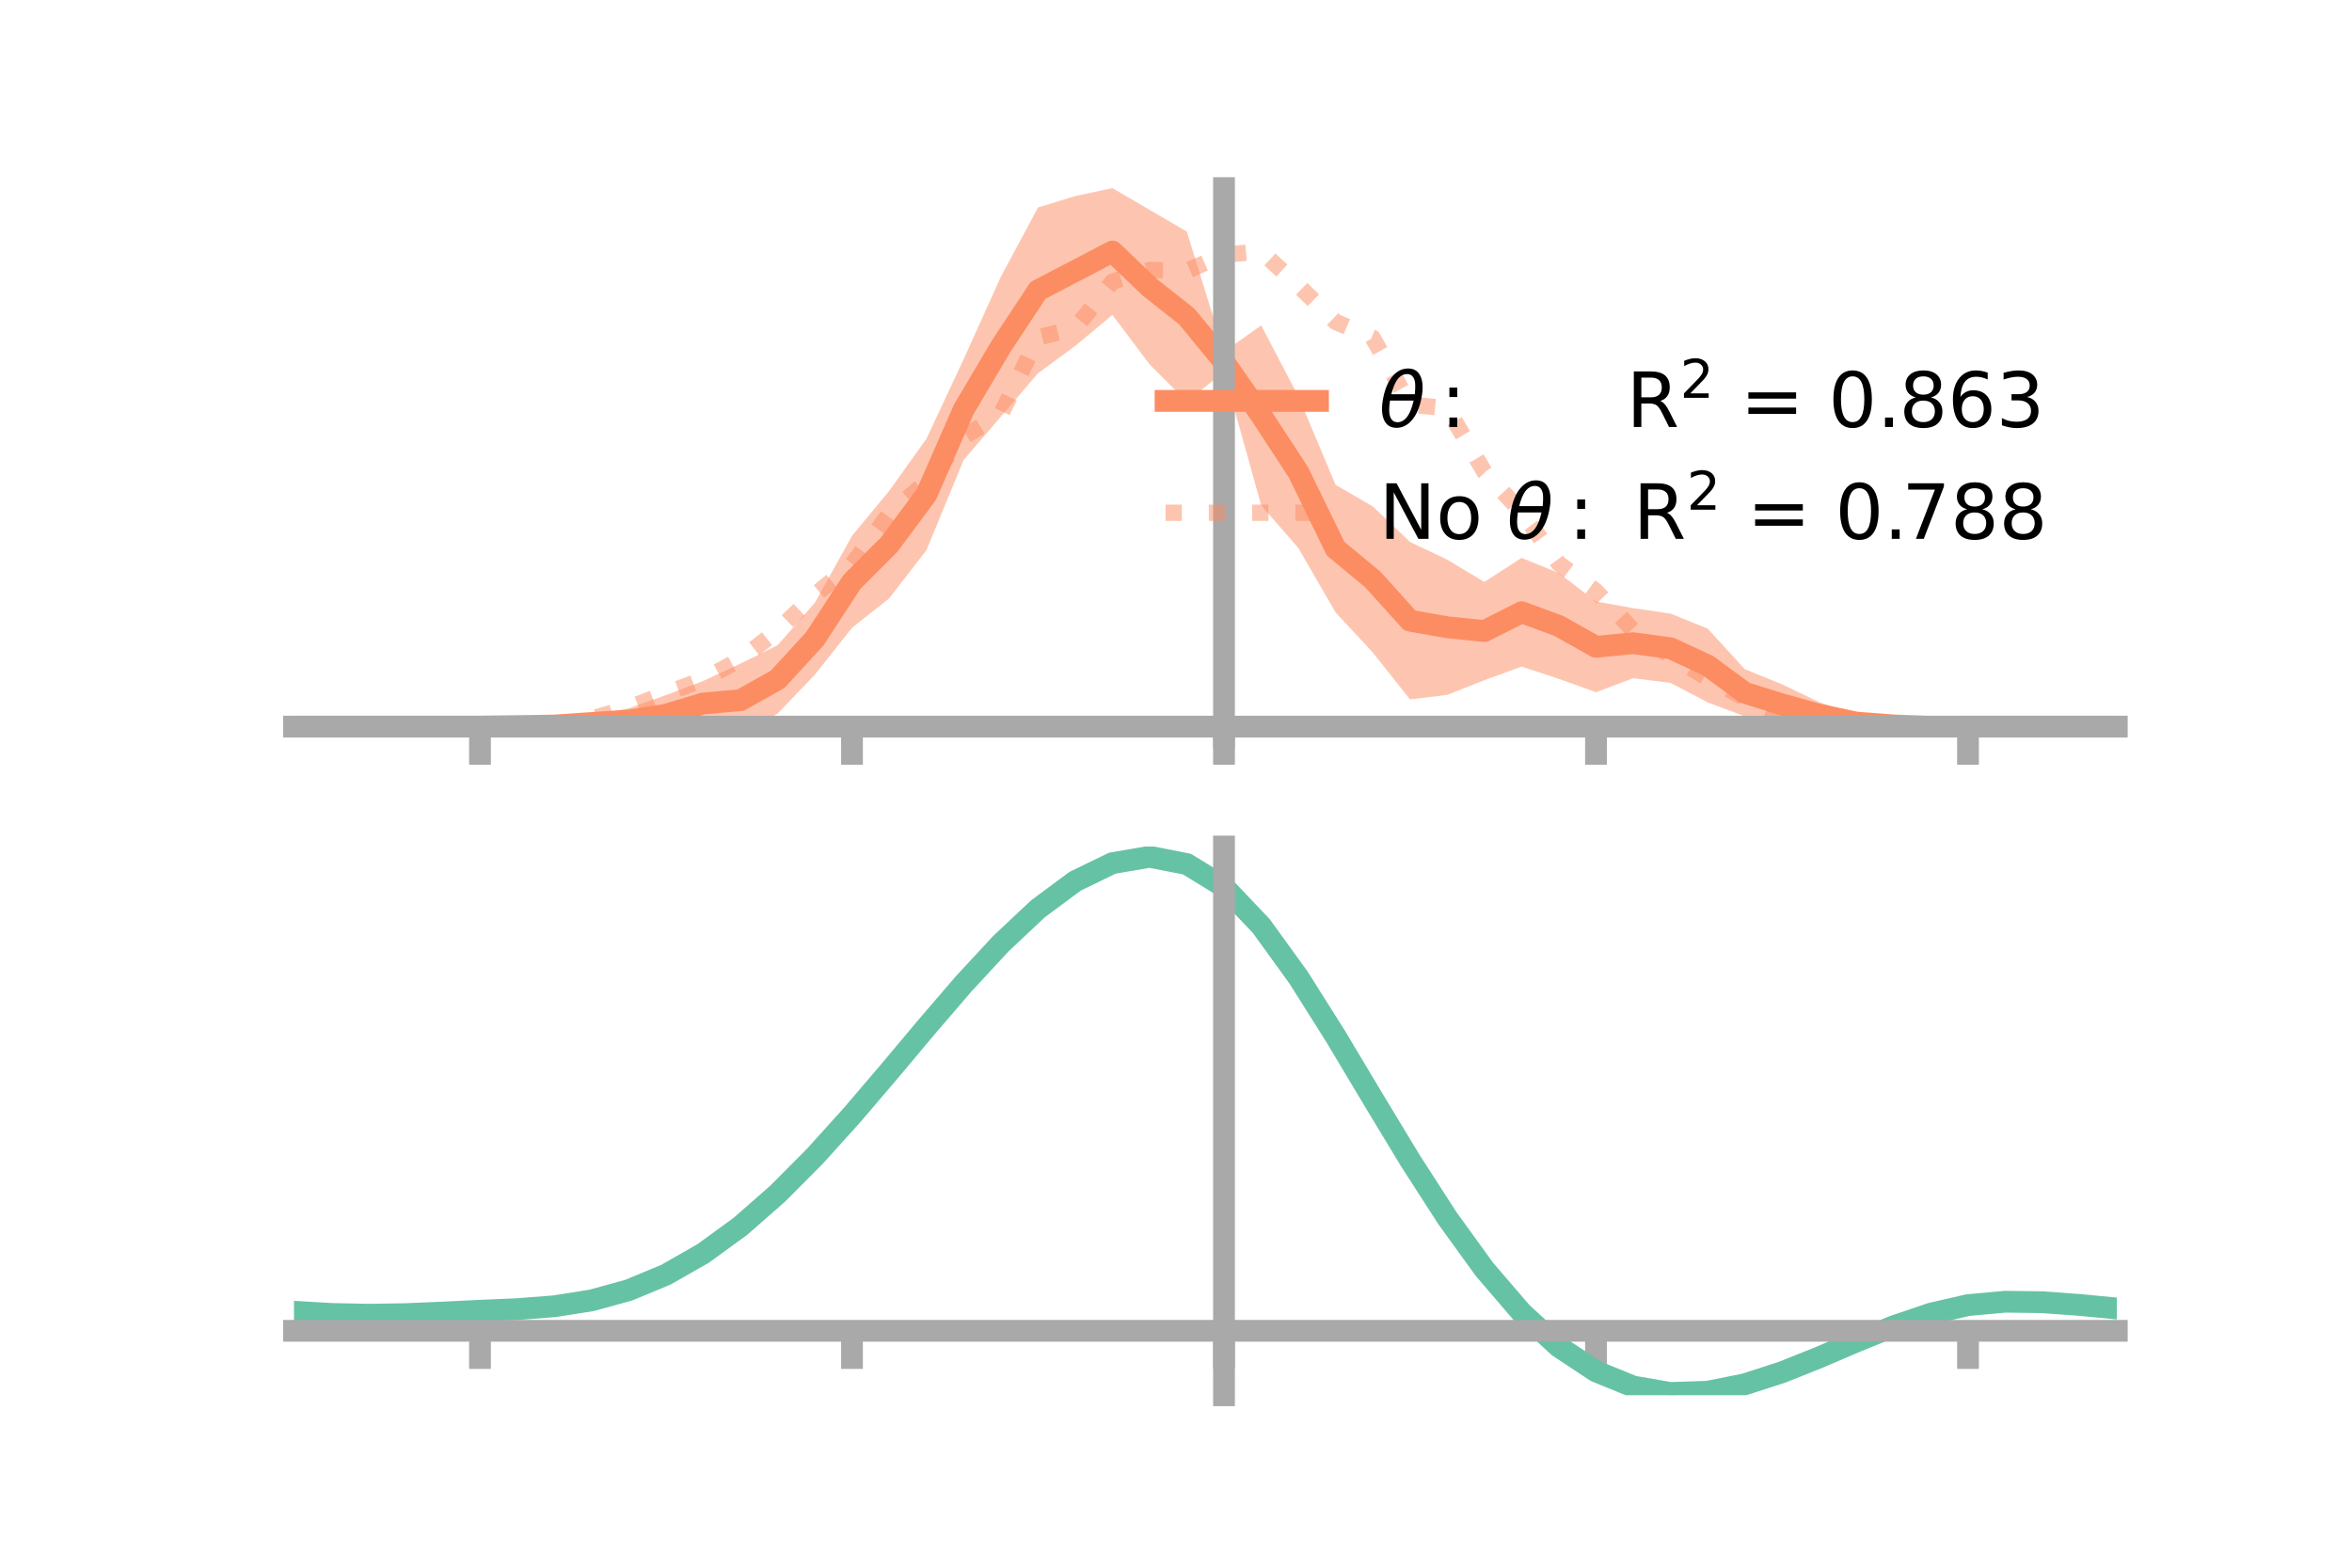 <?xml version="1.0" encoding="utf-8" standalone="no"?>
<!DOCTYPE svg PUBLIC "-//W3C//DTD SVG 1.1//EN"
  "http://www.w3.org/Graphics/SVG/1.1/DTD/svg11.dtd">
<!-- Created with matplotlib (https://matplotlib.org/) -->
<svg height="144pt" version="1.1" viewBox="0 0 216 144" width="216pt" xmlns="http://www.w3.org/2000/svg" xmlns:xlink="http://www.w3.org/1999/xlink">
 <defs>
  <style type="text/css">*{stroke-linecap:butt;stroke-linejoin:round;}</style>
 </defs>
 <g id="figure_1">
  <g id="patch_1">
   <path d="M 0 144 
L 216 144 
L 216 0 
L 0 0 
z
" style="fill:none;"/>
  </g>
  <g id="axes_1">
   <g id="patch_2">
    <path d="M 27 67.68 
L 194.4 67.68 
L 194.4 17.28 
L 27 17.28 
z
" style="fill:none;"/>
   </g>
   <g id="PolyCollection_1">
    <path clip-path="url(#pe0a3bd2924)" d="M 27 66.744 
L 27 66.744 
L 30.416 66.744 
L 33.833 66.744 
L 37.249 66.744 
L 40.665 66.744 
L 44.082 66.744 
L 47.498 66.549 
L 50.914 66.213 
L 54.331 65.735 
L 57.747 65.055 
L 61.163 63.844 
L 64.58 62.55 
L 67.996 60.956 
L 71.412 59.267 
L 74.829 55.374 
L 78.245 49.223 
L 81.661 45.085 
L 85.078 40.307 
L 88.494 33.004 
L 91.91 25.431 
L 95.327 19.059 
L 98.743 18.01 
L 102.159 17.28 
L 105.576 19.277 
L 108.992 21.267 
L 112.408 32.311 
L 115.824 29.886 
L 119.241 36.417 
L 122.657 44.536 
L 126.073 46.521 
L 129.49 49.781 
L 132.906 51.404 
L 136.322 53.456 
L 139.739 51.242 
L 143.155 52.635 
L 146.571 55.252 
L 149.988 55.861 
L 153.404 56.358 
L 156.82 57.734 
L 160.237 61.467 
L 163.653 62.854 
L 167.069 64.497 
L 170.486 65.683 
L 173.902 66.214 
L 177.318 66.614 
L 180.735 66.744 
L 184.151 66.744 
L 187.567 66.744 
L 190.984 66.744 
L 194.4 66.744 
L 194.4 66.744 
L 194.4 66.744 
L 190.984 66.744 
L 187.567 66.744 
L 184.151 66.744 
L 180.735 66.745 
L 177.318 66.915 
L 173.902 67.054 
L 170.486 67.065 
L 167.069 66.808 
L 163.653 66.551 
L 160.237 65.805 
L 156.82 64.511 
L 153.404 62.722 
L 149.988 62.299 
L 146.571 63.583 
L 143.155 62.354 
L 139.739 61.231 
L 136.322 62.481 
L 132.906 63.828 
L 129.49 64.246 
L 126.073 59.937 
L 122.657 56.258 
L 119.241 50.346 
L 115.824 46.419 
L 112.408 34.166 
L 108.992 36.884 
L 105.576 33.474 
L 102.159 28.926 
L 98.743 31.776 
L 95.327 34.287 
L 91.91 38.276 
L 88.494 42.257 
L 85.078 50.542 
L 81.661 54.96 
L 78.245 57.669 
L 74.829 61.982 
L 71.412 65.541 
L 67.996 67.68 
L 64.58 66.689 
L 61.163 67.459 
L 57.747 67.313 
L 54.331 67.088 
L 50.914 67.071 
L 47.498 66.846 
L 44.082 66.745 
L 40.665 66.744 
L 37.249 66.744 
L 33.833 66.744 
L 30.416 66.744 
L 27 66.744 
z
" style="fill:#fc8d62;fill-opacity:0.5;"/>
   </g>
   <g id="matplotlib.axis_1">
    <g id="xtick_1">
     <g id="line2d_1">
      <defs>
       <path d="M 0 0 
L 0 3.5 
" id="m73a4458799" style="stroke:#a9a9a9;stroke-width:2;"/>
      </defs>
      <g>
       <use style="fill:#a9a9a9;stroke:#a9a9a9;stroke-width:2;" x="44.082" xlink:href="#m73a4458799" y="66.744"/>
      </g>
     </g>
    </g>
    <g id="xtick_2">
     <g id="line2d_2">
      <g>
       <use style="fill:#a9a9a9;stroke:#a9a9a9;stroke-width:2;" x="78.245" xlink:href="#m73a4458799" y="66.744"/>
      </g>
     </g>
    </g>
    <g id="xtick_3">
     <g id="line2d_3">
      <g>
       <use style="fill:#a9a9a9;stroke:#a9a9a9;stroke-width:2;" x="112.408" xlink:href="#m73a4458799" y="66.744"/>
      </g>
     </g>
    </g>
    <g id="xtick_4">
     <g id="line2d_4">
      <g>
       <use style="fill:#a9a9a9;stroke:#a9a9a9;stroke-width:2;" x="146.571" xlink:href="#m73a4458799" y="66.744"/>
      </g>
     </g>
    </g>
    <g id="xtick_5">
     <g id="line2d_5">
      <g>
       <use style="fill:#a9a9a9;stroke:#a9a9a9;stroke-width:2;" x="180.735" xlink:href="#m73a4458799" y="66.744"/>
      </g>
     </g>
    </g>
   </g>
   <g id="matplotlib.axis_2"/>
   <g id="line2d_6">
    <path clip-path="url(#pe0a3bd2924)" d="M 27 66.744 
L 30.416 66.744 
L 33.833 66.744 
L 37.249 66.744 
L 40.665 66.744 
L 44.082 66.744 
L 47.498 66.698 
L 50.914 66.642 
L 54.331 66.411 
L 57.747 66.184 
L 61.163 65.651 
L 64.58 64.62 
L 67.996 64.318 
L 71.412 62.404 
L 74.829 58.678 
L 78.245 53.446 
L 81.661 50.023 
L 85.078 45.424 
L 88.494 37.631 
L 91.91 31.853 
L 95.327 26.673 
L 98.743 24.893 
L 102.159 23.103 
L 105.576 26.376 
L 108.992 29.075 
L 112.408 33.239 
L 115.824 38.153 
L 119.241 43.382 
L 122.657 50.397 
L 126.073 53.229 
L 129.49 57.014 
L 132.906 57.616 
L 136.322 57.968 
L 139.739 56.237 
L 143.155 57.494 
L 146.571 59.417 
L 149.988 59.08 
L 153.404 59.54 
L 156.82 61.123 
L 160.237 63.636 
L 163.653 64.703 
L 167.069 65.653 
L 170.486 66.374 
L 173.902 66.634 
L 177.318 66.764 
L 180.735 66.744 
L 184.151 66.744 
L 187.567 66.744 
L 190.984 66.744 
L 194.4 66.744 
" style="fill:none;stroke:#fc8d62;stroke-linecap:square;stroke-width:2;"/>
   </g>
   <g id="line2d_7">
    <path clip-path="url(#pe0a3bd2924)" d="M 27 66.744 
L 30.416 66.744 
L 33.833 66.744 
L 37.249 66.744 
L 40.665 66.744 
L 44.082 66.744 
L 47.498 66.739 
L 50.914 66.539 
L 54.331 66.023 
L 57.747 64.998 
L 61.163 63.701 
L 64.58 62.402 
L 67.996 60.569 
L 71.412 57.912 
L 74.829 54.642 
L 78.245 51.852 
L 81.661 47.209 
L 85.078 44.284 
L 88.494 40.114 
L 91.91 38.08 
L 95.327 30.991 
L 98.743 30.155 
L 102.159 25.871 
L 105.576 24.793 
L 108.992 24.877 
L 112.408 23.393 
L 115.824 23.103 
L 119.241 26.238 
L 122.657 29.569 
L 126.073 31.039 
L 129.49 37.159 
L 132.906 37.509 
L 136.322 43.341 
L 139.739 47.045 
L 143.155 51.768 
L 146.571 54.302 
L 149.988 57.891 
L 153.404 60.226 
L 156.82 62.289 
L 160.237 64.114 
L 163.653 65.661 
L 167.069 66.37 
L 170.486 66.541 
L 173.902 66.679 
L 177.318 66.714 
L 180.735 66.744 
L 184.151 66.744 
L 187.567 66.744 
L 190.984 66.744 
L 194.4 66.744 
" style="fill:none;stroke:#fc8d62;stroke-dasharray:1.5,2.475;stroke-dashoffset:0;stroke-opacity:0.5;stroke-width:1.5;"/>
   </g>
   <g id="patch_3">
    <path d="M 112.408 67.68 
L 112.408 17.28 
" style="fill:none;stroke:#a9a9a9;stroke-linecap:square;stroke-linejoin:miter;stroke-width:2;"/>
   </g>
   <g id="patch_4">
    <path d="M 194.4 67.68 
L 194.4 17.28 
" style="fill:none;"/>
   </g>
   <g id="patch_5">
    <path d="M 27 66.744 
L 194.4 66.744 
" style="fill:none;stroke:#a9a9a9;stroke-linecap:square;stroke-linejoin:miter;stroke-width:2;"/>
   </g>
   <g id="patch_6">
    <path d="M 27 17.28 
L 194.4 17.28 
" style="fill:none;"/>
   </g>
   <g id="legend_1">
    <g id="line2d_8">
     <path d="M 107.04 36.824 
L 121.04 36.824 
" style="fill:none;stroke:#fc8d62;stroke-linecap:square;stroke-width:2;"/>
    </g>
    <g id="line2d_9"/>
    <g id="text_1">
     <!-- $\theta:$      R$^{2}$ = 0.863 -->
     <g transform="translate(126.64 39.274)scale(0.07 -0.07)">
      <defs>
       <path d="M 45.516 34.672 
L 14.453 34.672 
Q 12.359 20.062 14.5 13.875 
Q 17.188 6.25 24.469 6.25 
Q 31.781 6.25 37.359 13.922 
Q 42.234 20.656 45.516 34.672 
z
M 47.016 42.969 
Q 48.344 56.844 46.625 61.719 
Q 43.953 69.438 36.766 69.438 
Q 29.297 69.438 23.828 61.812 
Q 19.531 55.672 16.156 42.969 
z
M 38.188 76.766 
Q 49.906 76.766 54.594 66.406 
Q 59.281 56.109 55.719 37.844 
Q 52.203 19.625 43.453 9.281 
Q 34.766 -1.125 23.047 -1.125 
Q 11.281 -1.125 6.641 9.281 
Q 2 19.625 5.516 37.844 
Q 9.078 56.109 17.719 66.406 
Q 26.422 76.766 38.188 76.766 
z
" id="DejaVuSans-Oblique-952"/>
       <path d="M 11.719 12.406 
L 22.016 12.406 
L 22.016 0 
L 11.719 0 
z
M 11.719 51.703 
L 22.016 51.703 
L 22.016 39.312 
L 11.719 39.312 
z
" id="DejaVuSans-58"/>
       <path id="DejaVuSans-32"/>
       <path d="M 44.391 34.188 
Q 47.562 33.109 50.562 29.594 
Q 53.562 26.078 56.594 19.922 
L 66.609 0 
L 56 0 
L 46.688 18.703 
Q 43.062 26.031 39.672 28.422 
Q 36.281 30.812 30.422 30.812 
L 19.672 30.812 
L 19.672 0 
L 9.812 0 
L 9.812 72.906 
L 32.078 72.906 
Q 44.578 72.906 50.734 67.672 
Q 56.891 62.453 56.891 51.906 
Q 56.891 45.016 53.688 40.469 
Q 50.484 35.938 44.391 34.188 
z
M 19.672 64.797 
L 19.672 38.922 
L 32.078 38.922 
Q 39.203 38.922 42.844 42.219 
Q 46.484 45.516 46.484 51.906 
Q 46.484 58.297 42.844 61.547 
Q 39.203 64.797 32.078 64.797 
z
" id="DejaVuSans-82"/>
       <path d="M 19.188 8.297 
L 53.609 8.297 
L 53.609 0 
L 7.328 0 
L 7.328 8.297 
Q 12.938 14.109 22.625 23.891 
Q 32.328 33.688 34.812 36.531 
Q 39.547 41.844 41.422 45.531 
Q 43.312 49.219 43.312 52.781 
Q 43.312 58.594 39.234 62.25 
Q 35.156 65.922 28.609 65.922 
Q 23.969 65.922 18.812 64.312 
Q 13.672 62.703 7.812 59.422 
L 7.812 69.391 
Q 13.766 71.781 18.938 73 
Q 24.125 74.219 28.422 74.219 
Q 39.75 74.219 46.484 68.547 
Q 53.219 62.891 53.219 53.422 
Q 53.219 48.922 51.531 44.891 
Q 49.859 40.875 45.406 35.406 
Q 44.188 33.984 37.641 27.219 
Q 31.109 20.453 19.188 8.297 
z
" id="DejaVuSans-50"/>
       <path d="M 10.594 45.406 
L 73.188 45.406 
L 73.188 37.203 
L 10.594 37.203 
z
M 10.594 25.484 
L 73.188 25.484 
L 73.188 17.188 
L 10.594 17.188 
z
" id="DejaVuSans-61"/>
       <path d="M 31.781 66.406 
Q 24.172 66.406 20.328 58.906 
Q 16.5 51.422 16.5 36.375 
Q 16.5 21.391 20.328 13.891 
Q 24.172 6.391 31.781 6.391 
Q 39.453 6.391 43.281 13.891 
Q 47.125 21.391 47.125 36.375 
Q 47.125 51.422 43.281 58.906 
Q 39.453 66.406 31.781 66.406 
z
M 31.781 74.219 
Q 44.047 74.219 50.516 64.516 
Q 56.984 54.828 56.984 36.375 
Q 56.984 17.969 50.516 8.266 
Q 44.047 -1.422 31.781 -1.422 
Q 19.531 -1.422 13.062 8.266 
Q 6.594 17.969 6.594 36.375 
Q 6.594 54.828 13.062 64.516 
Q 19.531 74.219 31.781 74.219 
z
" id="DejaVuSans-48"/>
       <path d="M 10.688 12.406 
L 21 12.406 
L 21 0 
L 10.688 0 
z
" id="DejaVuSans-46"/>
       <path d="M 31.781 34.625 
Q 24.75 34.625 20.719 30.859 
Q 16.703 27.094 16.703 20.516 
Q 16.703 13.922 20.719 10.156 
Q 24.75 6.391 31.781 6.391 
Q 38.812 6.391 42.859 10.172 
Q 46.922 13.969 46.922 20.516 
Q 46.922 27.094 42.891 30.859 
Q 38.875 34.625 31.781 34.625 
z
M 21.922 38.812 
Q 15.578 40.375 12.031 44.719 
Q 8.5 49.078 8.5 55.328 
Q 8.5 64.062 14.719 69.141 
Q 20.953 74.219 31.781 74.219 
Q 42.672 74.219 48.875 69.141 
Q 55.078 64.062 55.078 55.328 
Q 55.078 49.078 51.531 44.719 
Q 48 40.375 41.703 38.812 
Q 48.828 37.156 52.797 32.312 
Q 56.781 27.484 56.781 20.516 
Q 56.781 9.906 50.312 4.234 
Q 43.844 -1.422 31.781 -1.422 
Q 19.734 -1.422 13.25 4.234 
Q 6.781 9.906 6.781 20.516 
Q 6.781 27.484 10.781 32.312 
Q 14.797 37.156 21.922 38.812 
z
M 18.312 54.391 
Q 18.312 48.734 21.844 45.562 
Q 25.391 42.391 31.781 42.391 
Q 38.141 42.391 41.719 45.562 
Q 45.312 48.734 45.312 54.391 
Q 45.312 60.062 41.719 63.234 
Q 38.141 66.406 31.781 66.406 
Q 25.391 66.406 21.844 63.234 
Q 18.312 60.062 18.312 54.391 
z
" id="DejaVuSans-56"/>
       <path d="M 33.016 40.375 
Q 26.375 40.375 22.484 35.828 
Q 18.609 31.297 18.609 23.391 
Q 18.609 15.531 22.484 10.953 
Q 26.375 6.391 33.016 6.391 
Q 39.656 6.391 43.531 10.953 
Q 47.406 15.531 47.406 23.391 
Q 47.406 31.297 43.531 35.828 
Q 39.656 40.375 33.016 40.375 
z
M 52.594 71.297 
L 52.594 62.312 
Q 48.875 64.062 45.094 64.984 
Q 41.312 65.922 37.594 65.922 
Q 27.828 65.922 22.672 59.328 
Q 17.531 52.734 16.797 39.406 
Q 19.672 43.656 24.016 45.922 
Q 28.375 48.188 33.594 48.188 
Q 44.578 48.188 50.953 41.516 
Q 57.328 34.859 57.328 23.391 
Q 57.328 12.156 50.688 5.359 
Q 44.047 -1.422 33.016 -1.422 
Q 20.359 -1.422 13.672 8.266 
Q 6.984 17.969 6.984 36.375 
Q 6.984 53.656 15.188 63.938 
Q 23.391 74.219 37.203 74.219 
Q 40.922 74.219 44.703 73.484 
Q 48.484 72.75 52.594 71.297 
z
" id="DejaVuSans-54"/>
       <path d="M 40.578 39.312 
Q 47.656 37.797 51.625 33 
Q 55.609 28.219 55.609 21.188 
Q 55.609 10.406 48.188 4.484 
Q 40.766 -1.422 27.094 -1.422 
Q 22.516 -1.422 17.656 -0.516 
Q 12.797 0.391 7.625 2.203 
L 7.625 11.719 
Q 11.719 9.328 16.594 8.109 
Q 21.484 6.891 26.812 6.891 
Q 36.078 6.891 40.938 10.547 
Q 45.797 14.203 45.797 21.188 
Q 45.797 27.641 41.281 31.266 
Q 36.766 34.906 28.719 34.906 
L 20.219 34.906 
L 20.219 43.016 
L 29.109 43.016 
Q 36.375 43.016 40.234 45.922 
Q 44.094 48.828 44.094 54.297 
Q 44.094 59.906 40.109 62.906 
Q 36.141 65.922 28.719 65.922 
Q 24.656 65.922 20.016 65.031 
Q 15.375 64.156 9.812 62.312 
L 9.812 71.094 
Q 15.438 72.656 20.344 73.438 
Q 25.25 74.219 29.594 74.219 
Q 40.828 74.219 47.359 69.109 
Q 53.906 64.016 53.906 55.328 
Q 53.906 49.266 50.438 45.094 
Q 46.969 40.922 40.578 39.312 
z
" id="DejaVuSans-51"/>
      </defs>
      <use transform="translate(0 0.766)" xlink:href="#DejaVuSans-Oblique-952"/>
      <use transform="translate(80.664 0.766)" xlink:href="#DejaVuSans-58"/>
      <use transform="translate(133.838 0.766)" xlink:href="#DejaVuSans-32"/>
      <use transform="translate(165.625 0.766)" xlink:href="#DejaVuSans-32"/>
      <use transform="translate(197.412 0.766)" xlink:href="#DejaVuSans-32"/>
      <use transform="translate(229.199 0.766)" xlink:href="#DejaVuSans-32"/>
      <use transform="translate(260.986 0.766)" xlink:href="#DejaVuSans-32"/>
      <use transform="translate(292.773 0.766)" xlink:href="#DejaVuSans-32"/>
      <use transform="translate(324.561 0.766)" xlink:href="#DejaVuSans-82"/>
      <use transform="translate(395 39.047)scale(0.7)" xlink:href="#DejaVuSans-50"/>
      <use transform="translate(442.271 0.766)" xlink:href="#DejaVuSans-32"/>
      <use transform="translate(474.058 0.766)" xlink:href="#DejaVuSans-61"/>
      <use transform="translate(557.847 0.766)" xlink:href="#DejaVuSans-32"/>
      <use transform="translate(589.634 0.766)" xlink:href="#DejaVuSans-48"/>
      <use transform="translate(653.257 0.766)" xlink:href="#DejaVuSans-46"/>
      <use transform="translate(682.419 0.766)" xlink:href="#DejaVuSans-56"/>
      <use transform="translate(746.042 0.766)" xlink:href="#DejaVuSans-54"/>
      <use transform="translate(809.665 0.766)" xlink:href="#DejaVuSans-51"/>
     </g>
    </g>
    <g id="line2d_10">
     <path d="M 107.04 47.099 
L 121.04 47.099 
" style="fill:none;stroke:#fc8d62;stroke-dasharray:1.5,2.475;stroke-dashoffset:0;stroke-opacity:0.5;stroke-width:1.5;"/>
    </g>
    <g id="line2d_11"/>
    <g id="text_2">
     <!-- No $\theta:$ R$^{2}$ = 0.788 -->
     <g transform="translate(126.64 49.549)scale(0.07 -0.07)">
      <defs>
       <path d="M 9.812 72.906 
L 23.094 72.906 
L 55.422 11.922 
L 55.422 72.906 
L 64.984 72.906 
L 64.984 0 
L 51.703 0 
L 19.391 60.984 
L 19.391 0 
L 9.812 0 
z
" id="DejaVuSans-78"/>
       <path d="M 30.609 48.391 
Q 23.391 48.391 19.188 42.75 
Q 14.984 37.109 14.984 27.297 
Q 14.984 17.484 19.156 11.844 
Q 23.344 6.203 30.609 6.203 
Q 37.797 6.203 41.984 11.859 
Q 46.188 17.531 46.188 27.297 
Q 46.188 37.016 41.984 42.703 
Q 37.797 48.391 30.609 48.391 
z
M 30.609 56 
Q 42.328 56 49.016 48.375 
Q 55.719 40.766 55.719 27.297 
Q 55.719 13.875 49.016 6.219 
Q 42.328 -1.422 30.609 -1.422 
Q 18.844 -1.422 12.172 6.219 
Q 5.516 13.875 5.516 27.297 
Q 5.516 40.766 12.172 48.375 
Q 18.844 56 30.609 56 
z
" id="DejaVuSans-111"/>
       <path d="M 8.203 72.906 
L 55.078 72.906 
L 55.078 68.703 
L 28.609 0 
L 18.312 0 
L 43.219 64.594 
L 8.203 64.594 
z
" id="DejaVuSans-55"/>
      </defs>
      <use transform="translate(0 0.766)" xlink:href="#DejaVuSans-78"/>
      <use transform="translate(74.805 0.766)" xlink:href="#DejaVuSans-111"/>
      <use transform="translate(135.986 0.766)" xlink:href="#DejaVuSans-32"/>
      <use transform="translate(167.773 0.766)" xlink:href="#DejaVuSans-Oblique-952"/>
      <use transform="translate(248.438 0.766)" xlink:href="#DejaVuSans-58"/>
      <use transform="translate(301.611 0.766)" xlink:href="#DejaVuSans-32"/>
      <use transform="translate(333.398 0.766)" xlink:href="#DejaVuSans-82"/>
      <use transform="translate(403.838 39.047)scale(0.7)" xlink:href="#DejaVuSans-50"/>
      <use transform="translate(451.108 0.766)" xlink:href="#DejaVuSans-32"/>
      <use transform="translate(482.896 0.766)" xlink:href="#DejaVuSans-61"/>
      <use transform="translate(566.685 0.766)" xlink:href="#DejaVuSans-32"/>
      <use transform="translate(598.472 0.766)" xlink:href="#DejaVuSans-48"/>
      <use transform="translate(662.095 0.766)" xlink:href="#DejaVuSans-46"/>
      <use transform="translate(686.132 0.766)" xlink:href="#DejaVuSans-55"/>
      <use transform="translate(749.755 0.766)" xlink:href="#DejaVuSans-56"/>
      <use transform="translate(813.378 0.766)" xlink:href="#DejaVuSans-56"/>
     </g>
    </g>
   </g>
  </g>
  <g id="axes_2">
   <g id="patch_7">
    <path d="M 27 128.16 
L 194.4 128.16 
L 194.4 77.76 
L 27 77.76 
z
" style="fill:none;"/>
   </g>
   <g id="PolyCollection_2">
    <path clip-path="url(#p2924a4072f)" d="M 27 120.531 
L 27 120.449 
L 30.416 120.659 
L 33.833 120.731 
L 37.249 120.67 
L 40.665 120.517 
L 44.082 120.343 
L 47.498 120.19 
L 50.914 119.919 
L 54.331 119.372 
L 57.747 118.423 
L 61.163 116.98 
L 64.58 114.993 
L 67.996 112.452 
L 71.412 109.389 
L 74.829 105.871 
L 78.245 101.999 
L 81.661 97.902 
L 85.078 93.735 
L 88.494 89.672 
L 91.91 85.902 
L 95.327 82.625 
L 98.743 80.043 
L 102.159 78.356 
L 105.576 77.76 
L 108.992 78.44 
L 112.408 80.564 
L 115.824 84.209 
L 119.241 88.999 
L 122.657 94.497 
L 126.073 100.297 
L 129.49 106.042 
L 132.906 111.432 
L 136.322 116.233 
L 139.739 120.277 
L 143.155 123.46 
L 146.571 125.742 
L 149.988 127.146 
L 153.404 127.742 
L 156.82 127.636 
L 160.237 126.965 
L 163.653 125.877 
L 167.069 124.535 
L 170.486 123.099 
L 173.902 121.73 
L 177.318 120.579 
L 180.735 119.799 
L 184.151 119.489 
L 187.567 119.54 
L 190.984 119.801 
L 194.4 120.138 
L 194.4 120.246 
L 194.4 120.246 
L 190.984 119.932 
L 187.567 119.69 
L 184.151 119.648 
L 180.735 119.962 
L 177.318 120.75 
L 173.902 121.927 
L 170.486 123.341 
L 167.069 124.828 
L 163.653 126.219 
L 160.237 127.344 
L 156.82 128.041 
L 153.404 128.16 
L 149.988 127.576 
L 146.571 126.195 
L 143.155 123.963 
L 139.739 120.868 
L 136.322 116.95 
L 132.906 112.302 
L 129.49 107.082 
L 126.073 101.514 
L 122.657 95.887 
L 119.241 90.548 
L 115.824 85.895 
L 112.408 82.354 
L 108.992 80.296 
L 105.576 79.639 
L 102.159 80.216 
L 98.743 81.843 
L 95.327 84.327 
L 91.91 87.473 
L 88.494 91.085 
L 85.078 94.972 
L 81.661 98.953 
L 78.245 102.863 
L 74.829 106.556 
L 71.412 109.912 
L 67.996 112.838 
L 64.58 115.273 
L 61.163 117.188 
L 57.747 118.59 
L 54.331 119.519 
L 50.914 120.055 
L 47.498 120.315 
L 44.082 120.456 
L 40.665 120.614 
L 37.249 120.747 
L 33.833 120.794 
L 30.416 120.723 
L 27 120.531 
z
" style="fill:#66c2a5;fill-opacity:0.5;"/>
   </g>
   <g id="matplotlib.axis_3">
    <g id="xtick_6">
     <g id="line2d_12">
      <g>
       <use style="fill:#a9a9a9;stroke:#a9a9a9;stroke-width:2;" x="44.082" xlink:href="#m73a4458799" y="122.243"/>
      </g>
     </g>
    </g>
    <g id="xtick_7">
     <g id="line2d_13">
      <g>
       <use style="fill:#a9a9a9;stroke:#a9a9a9;stroke-width:2;" x="78.245" xlink:href="#m73a4458799" y="122.243"/>
      </g>
     </g>
    </g>
    <g id="xtick_8">
     <g id="line2d_14">
      <g>
       <use style="fill:#a9a9a9;stroke:#a9a9a9;stroke-width:2;" x="112.408" xlink:href="#m73a4458799" y="122.243"/>
      </g>
     </g>
    </g>
    <g id="xtick_9">
     <g id="line2d_15">
      <g>
       <use style="fill:#a9a9a9;stroke:#a9a9a9;stroke-width:2;" x="146.571" xlink:href="#m73a4458799" y="122.243"/>
      </g>
     </g>
    </g>
    <g id="xtick_10">
     <g id="line2d_16">
      <g>
       <use style="fill:#a9a9a9;stroke:#a9a9a9;stroke-width:2;" x="180.735" xlink:href="#m73a4458799" y="122.243"/>
      </g>
     </g>
    </g>
   </g>
   <g id="matplotlib.axis_4"/>
   <g id="line2d_17">
    <path clip-path="url(#p2924a4072f)" d="M 27 120.49 
L 30.416 120.691 
L 33.833 120.763 
L 37.249 120.709 
L 40.665 120.565 
L 44.082 120.399 
L 47.498 120.252 
L 50.914 119.987 
L 54.331 119.446 
L 57.747 118.506 
L 61.163 117.084 
L 64.58 115.133 
L 67.996 112.645 
L 71.412 109.651 
L 74.829 106.214 
L 78.245 102.431 
L 81.661 98.428 
L 85.078 94.353 
L 88.494 90.378 
L 91.91 86.688 
L 95.327 83.476 
L 98.743 80.943 
L 102.159 79.286 
L 105.576 78.7 
L 108.992 79.368 
L 112.408 81.459 
L 115.824 85.052 
L 119.241 89.774 
L 122.657 95.192 
L 126.073 100.906 
L 129.49 106.562 
L 132.906 111.867 
L 136.322 116.592 
L 139.739 120.573 
L 143.155 123.711 
L 146.571 125.969 
L 149.988 127.361 
L 153.404 127.951 
L 156.82 127.839 
L 160.237 127.154 
L 163.653 126.048 
L 167.069 124.681 
L 170.486 123.22 
L 173.902 121.828 
L 177.318 120.665 
L 180.735 119.881 
L 184.151 119.569 
L 187.567 119.615 
L 190.984 119.867 
L 194.4 120.192 
" style="fill:none;stroke:#66c2a5;stroke-linecap:square;stroke-width:2;"/>
   </g>
   <g id="patch_8">
    <path d="M 112.408 128.16 
L 112.408 77.76 
" style="fill:none;stroke:#a9a9a9;stroke-linecap:square;stroke-linejoin:miter;stroke-width:2;"/>
   </g>
   <g id="patch_9">
    <path d="M 194.4 128.16 
L 194.4 77.76 
" style="fill:none;"/>
   </g>
   <g id="patch_10">
    <path d="M 27 122.243 
L 194.4 122.243 
" style="fill:none;stroke:#a9a9a9;stroke-linecap:square;stroke-linejoin:miter;stroke-width:2;"/>
   </g>
   <g id="patch_11">
    <path d="M 27 77.76 
L 194.4 77.76 
" style="fill:none;"/>
   </g>
  </g>
 </g>
 <defs>
  <clipPath id="pe0a3bd2924">
   <rect height="50.4" width="167.4" x="27" y="17.28"/>
  </clipPath>
  <clipPath id="p2924a4072f">
   <rect height="50.4" width="167.4" x="27" y="77.76"/>
  </clipPath>
 </defs>
</svg>
